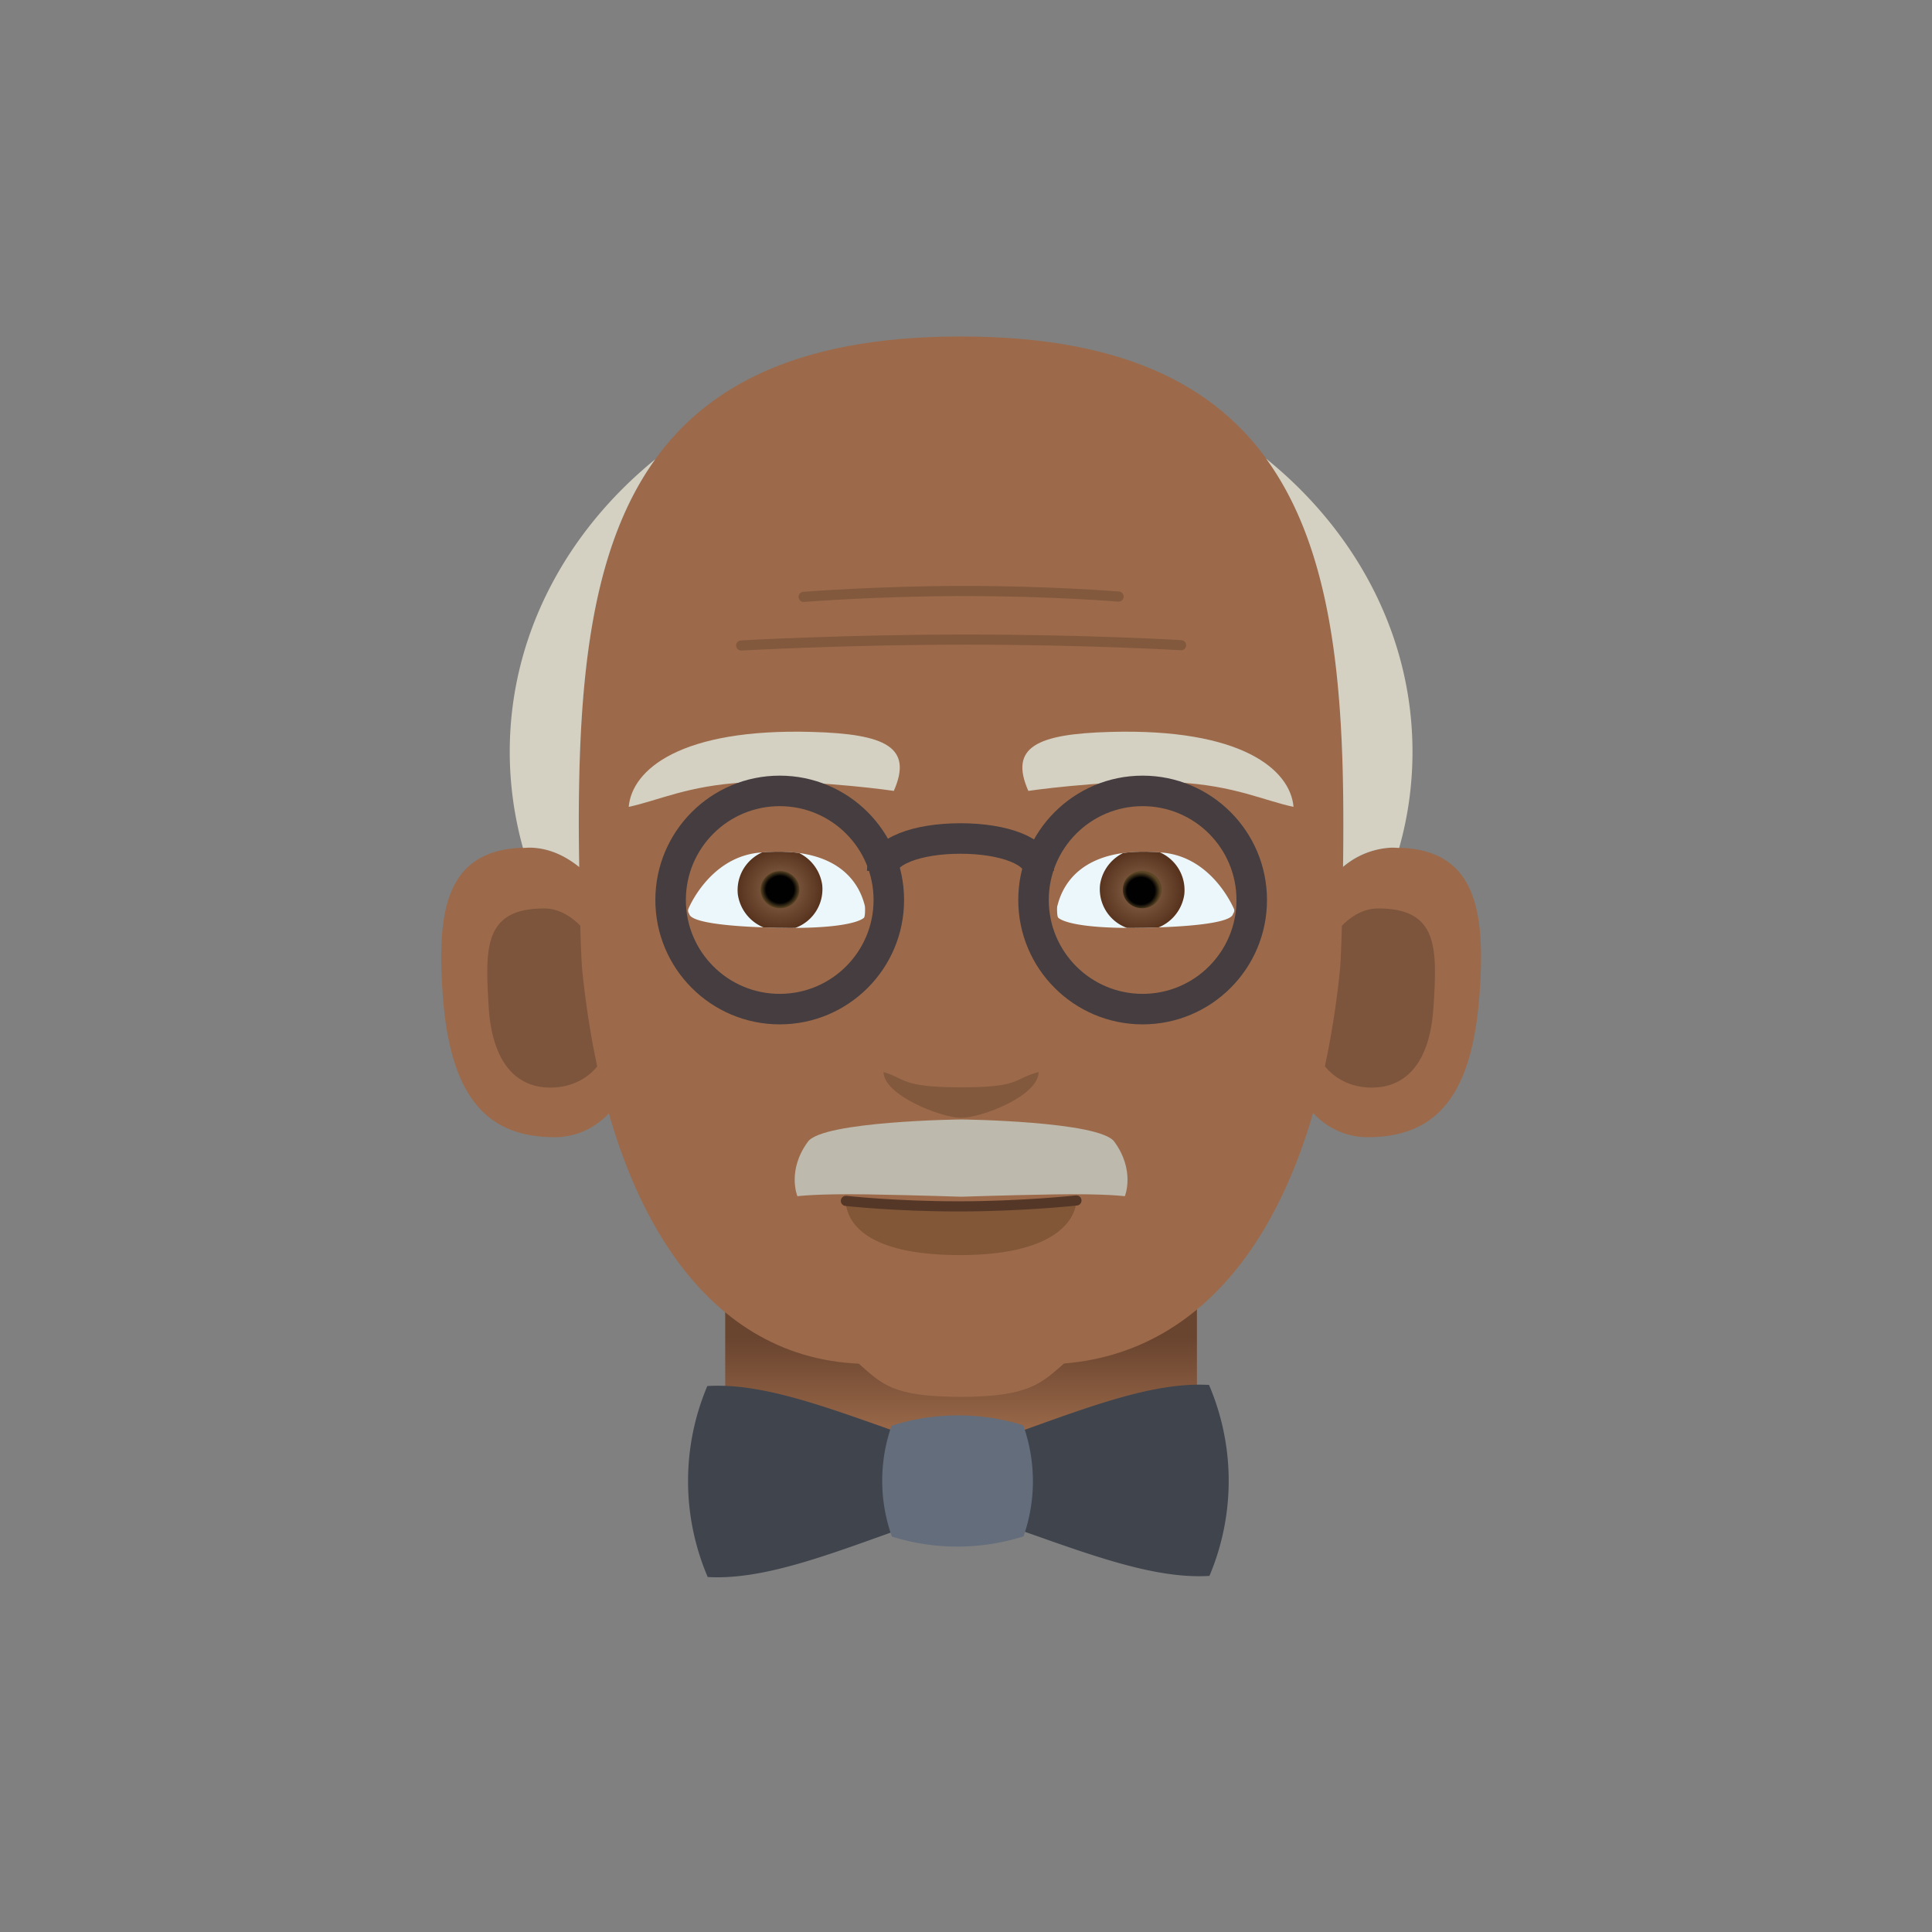 <svg xmlns="http://www.w3.org/2000/svg" xmlns:xlink="http://www.w3.org/1999/xlink" viewBox="0 0 190 190"><rect x="0" y="0" width="190" height="190" fill="#808080" stroke="none"/><path fill="#9C6A4A" d="M43.55 98c.8 10.6 4.87 13.76 10.85 13.84 5.37.08 9.18-5.38 8.57-13.55-.61-8.16-5.46-14.85-10.82-14.93-8.29-.12-9.24 6.02-8.6 14.65z"/><path fill="#7D553C" d="M48.06 99.06c.34 5.38 2.66 7.88 6.02 7.9 3.37.03 6.51-2.43 6.18-7.82-.34-5.39-3.34-9.77-6.7-9.8-6-.03-5.86 3.9-5.5 9.72z"/><path fill="#9C6A4A" d="M145.48 98c-.79 10.6-4.86 13.76-10.84 13.84-5.37.08-9.18-5.38-8.57-13.55.6-8.16 5.45-14.85 10.82-14.93 8.28-.12 9.24 6.02 8.6 14.65z"/><path fill="#7D553C" d="M140.97 99.06c-.33 5.38-2.65 7.88-6.02 7.9-3.36.03-6.5-2.43-6.17-7.82.33-5.39 3.34-9.77 6.7-9.8 6-.03 5.86 3.9 5.5 9.72z"/><linearGradient id="s" x1="94.52" x2="94.52" y1="149.88" y2="131.53" gradientUnits="userSpaceOnUse"><stop offset=".47" stop-color="#9c6a4a"/><stop offset="1" stop-color="#69442f"/></linearGradient><path fill="url(#s)" d="M71.32 126.21h46.39v20.44H71.32z"/><path fill="#9C6A4A" d="M132.12 80.94c0 2.38-.12 12.27-.35 14.5-2.36 22.86-11.88 37.42-27.12 38.65-2.2 1.88-3.36 3.28-10.13 3.28-6.77 0-7.75-1.24-10.06-3.26-15.33-.67-24.82-15.67-27.2-38.67-.22-2.23-.34-12.12-.34-14.5 0-26.97 4.45-47.85 37.58-47.85 33.12 0 37.62 20.88 37.62 47.85z"/><path fill="#83593E" d="M94.52 106.93c-5.93 0-5.4-.85-7.63-1.5 0 2.25 5.62 4.5 7.63 4.5s7.62-2.15 7.62-4.5c-2.58.68-1.69 1.5-7.62 1.5z"/><path fill="#825738" d="M94.22 118.64c-5.22 0-9.49-.5-11.07-.77 0 2.29 1.93 5.56 11.25 5.56 9.35 0 11.48-3.45 11.48-5.6a80.8 80.8 0 0 1-11.66.81z"/><path fill="none" stroke="#553727" stroke-miterlimit="10" d="M83.19 118.1s4.8.54 11.07.54c6.26 0 11.6-.58 11.6-.58" stroke-linecap="round" stroke-linejoin="round"/><g><path fill="#D4D0C2" d="M73.24 76.94c5.37-.3 12.48.52 14.66.84 1.9-4.3-.8-5.6-8.03-5.8-12.93-.37-17.72 3.7-18.04 7.37 2.89-.61 5.83-2.1 11.4-2.4zM115.8 76.94c-5.37-.3-12.48.52-14.67.84-1.9-4.3.81-5.6 8.04-5.8 12.93-.37 17.72 3.7 18.04 7.37-2.9-.61-5.83-2.1-11.41-2.4z"/></g><g><path fill="#ECF7FB" d="M85.05 89.08c-.38-1.52-1.94-6.01-10.35-5.23-5.15.47-7.17 5.96-7 5.52a.5.5 0 0 0 .06.47c.1.12-.27 1.1 7.54 1.37 6.64.23 9.08-.45 9.66-.95.13-.1.13-1 .09-1.18z"/><defs><path id="t" d="M85.05 89.08c-.38-1.52-1.94-6.01-10.35-5.23-5.15.47-7.17 5.96-7 5.52a.5.5 0 0 0 .06.47c.1.12-.27 1.1 7.54 1.37 6.64.23 9.08-.45 9.66-.95.13-.1.13-1 .09-1.18z"/></defs><clipPath id="u"><use xlink:href="#t" overflow="visible"/></clipPath><g clip-path="url(#u)"><radialGradient id="v" cx="21.04" cy="165.04" r="4.32" gradientTransform="matrix(.959 -.106 .11 .922 38.38 -62.46)" gradientUnits="userSpaceOnUse"><stop offset=".34" stop-color="#7b573e"/><stop offset="1" stop-color="#57321d"/></radialGradient><path fill="url(#v)" d="M72.56 87.95a4.14 4.14 0 0 0 4.63 3.53 4.05 4.05 0 0 0 3.67-4.45 4.14 4.14 0 0 0-4.62-3.53 4.05 4.05 0 0 0-3.68 4.45z"/><radialGradient id="w" cx="21.04" cy="165.04" r="1.98" gradientTransform="matrix(.959 -.106 .11 .922 38.38 -62.46)" gradientUnits="userSpaceOnUse"><stop offset=".72" stop-color="#010101"/><stop offset="1" stop-color="#5a4524"/></radialGradient><path fill="url(#w)" d="M78.61 87.28c.12 1.01-.63 1.92-1.68 2.03-1.05.12-2-.6-2.12-1.61-.12-1 .64-1.92 1.68-2.03 1.05-.12 2 .6 2.12 1.61z"/></g><path fill="#ECF7FB" d="M103.99 89.08c.38-1.52 1.93-6.01 10.34-5.23 5.16.47 7.17 5.96 7.02 5.52a.5.5 0 0 1-.07.47c-.1.12.27 1.1-7.54 1.37-6.64.23-9.08-.45-9.66-.95-.14-.1-.14-1-.1-1.18z"/><g><defs><path id="x" d="M103.99 89.08c.38-1.52 1.93-6.01 10.34-5.23 5.16.47 7.17 5.96 7.02 5.52a.5.5 0 0 1-.07.47c-.1.12.27 1.1-7.54 1.37-6.64.23-9.08-.45-9.66-.95-.14-.1-.14-1-.1-1.18z"/></defs><clipPath id="y"><use xlink:href="#x" overflow="visible"/></clipPath><g clip-path="url(#y)"><radialGradient id="z" cx="-633.87" cy="89.89" r="4.32" gradientTransform="matrix(-.959 -.106 -.11 .922 -485.8 -62.46)" gradientUnits="userSpaceOnUse"><stop offset=".34" stop-color="#7b573e"/><stop offset="1" stop-color="#57321d"/></radialGradient><path fill="url(#z)" d="M116.47 87.95a4.14 4.14 0 0 1-4.62 3.53 4.05 4.05 0 0 1-3.67-4.45 4.14 4.14 0 0 1 4.62-3.53 4.05 4.05 0 0 1 3.67 4.45z"/><radialGradient id="A" cx="-633.87" cy="89.89" r="1.98" gradientTransform="matrix(-.959 -.106 -.11 .922 -485.8 -62.46)" gradientUnits="userSpaceOnUse"><stop offset=".72" stop-color="#010101"/><stop offset="1" stop-color="#5a4524"/></radialGradient><path fill="url(#A)" d="M110.43 87.28c-.13 1.01.63 1.92 1.67 2.03 1.05.12 2-.6 2.12-1.61.12-1-.63-1.92-1.68-2.03-1.05-.12-2 .6-2.11 1.61z"/></g></g></g><g fill="none" stroke="#83593E" stroke-miterlimit="10" stroke-linecap="round" stroke-linejoin="round"><path d="M116.15 63.45s-9.18-.55-21.14-.55c-11.95 0-22.12.58-22.12.58M110.01 58.67s-6.58-.55-15.14-.55-15.84.58-15.84.58"/></g><g fill="#D4D0C2"><path d="M56.96 85.25c-.03-1.89-.04-3.52-.04-4.3 0-14.43 1.27-27.1 7.52-35.78-8.8 7.15-14.31 17.39-14.31 28.76 0 3.26.46 6.43 1.3 9.46.25-.01.47-.03.72-.03 1.7.03 3.33.71 4.8 1.9zM132.08 85.25a7.9 7.9 0 0 1 4.8-1.89c.26 0 .48.02.72.03.86-3.03 1.31-6.2 1.31-9.46 0-11.41-5.55-21.68-14.4-28.83 6.31 8.68 7.6 21.38 7.6 35.84 0 .8 0 2.42-.03 4.31z"/></g><path fill="#BDB9AD" d="M109.58 112.27c-1.48-2.02-15.06-2.18-15.06-2.18s-13.58.16-15.06 2.18c-2.1 2.85-1.04 5.37-1.04 5.37s1.9-.26 6.9-.18c4.75.08 9.2.23 9.2.23s4.45-.15 9.2-.23c5-.08 6.9.18 6.9.18s1.05-2.52-1.04-5.37z"/><g><path fill="#3F444D" d="M90.37 149.74c-7.9 2.75-14.87 5.69-20.77 5.35a23.98 23.98 0 0 1-.04-18.78c5.9-.37 12.89 2.55 20.8 5.26.47 2.7.48 5.46.01 8.17zM98.14 149.72c7.9 2.71 14.9 5.62 20.8 5.26a23.99 23.99 0 0 0-.04-18.78c-5.9-.34-12.89 2.6-20.78 5.35-.47 2.71-.46 5.46.02 8.17z"/><path fill="#636D7B" d="M100.66 151.09a21.53 21.53 0 0 1-12.95.02 16.34 16.34 0 0 1-.03-10.9 21.54 21.54 0 0 1 12.95-.04 16.38 16.38 0 0 1 .03 10.92z"/><g fill="none" stroke="#453D3F" stroke-width="3" stroke-miterlimit="10"><circle cx="76.68" cy="88.51" r="10.73"/><circle cx="112.37" cy="88.51" r="10.73"/><path d="M86.76 85.64c0-1.93 3.44-3.18 7.7-3.18 4.24 0 7.69 1.25 7.69 3.18"/></g></g><path fill="none" d="M179.83-.53H10.17a10.7 10.7 0 0 0-10.7 10.7v169.66c0 5.9 4.8 10.7 10.7 10.7h169.66c5.9 0 10.7-4.8 10.7-10.7V10.17c0-5.9-4.8-10.7-10.7-10.7z"/></svg>